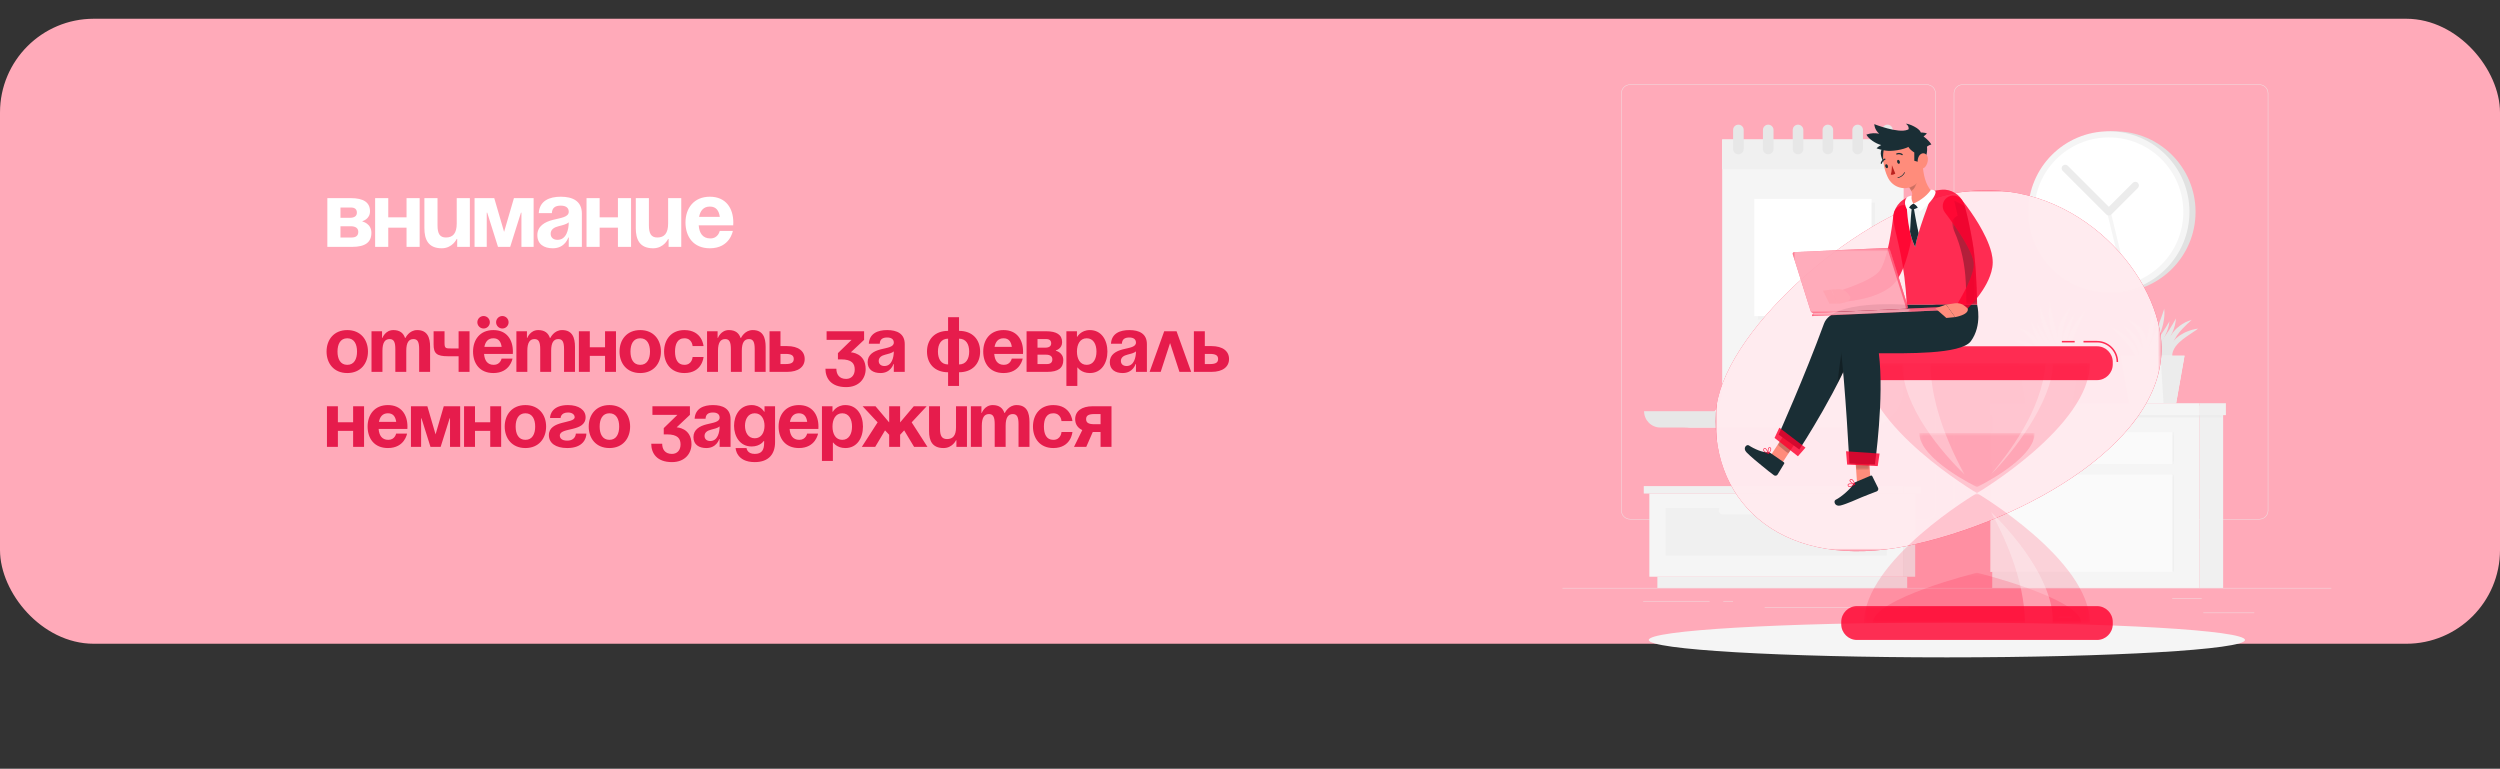 <svg width="800" height="246" viewBox="0 0 800 246" fill="none" xmlns="http://www.w3.org/2000/svg">
<rect x="0" y="0" width="800" height="246" fill="#333333" stroke="none"/>
<rect x="2.5" y="8.5" width="795" height="195" rx="27.5" fill="#FFAAB9" stroke="#FFAAB9" stroke-width="5"/>
<path d="M500 188.263H746V188.14H500V188.263Z" fill="#ECECEC"/>
<path d="M705.055 196.182H721.351V196.059H705.055V196.182Z" fill="#ECECEC"/>
<path d="M658.684 197.517H662.961V197.394H658.684V197.517Z" fill="#ECECEC"/>
<path d="M695.119 191.613H704.562V191.49H695.119V191.613Z" fill="#ECECEC"/>
<path d="M525.811 192.44H547.062V192.317H525.811V192.44Z" fill="#ECECEC"/>
<path d="M551.445 192.44H554.561V192.317H551.445V192.44Z" fill="#ECECEC"/>
<path d="M564.682 194.518H610.77V194.395H564.682V194.518Z" fill="#ECECEC"/>
<mask id="mask0_204_779" style="mask-type:luminance" maskUnits="userSpaceOnUse" x="500" y="-1" width="246" height="247">
<path d="M500 -7.62939e-05H746V246H500V-7.62939e-05Z" fill="white"/>
</mask>
<g mask="url(#mask0_204_779)">
<path d="M521.605 27.16C520.124 27.16 518.92 28.364 518.92 29.845V163.389C518.92 164.87 520.124 166.075 521.605 166.075H616.61C618.09 166.075 619.295 164.87 619.295 163.389V29.845C619.295 28.364 618.09 27.16 616.61 27.16H521.605ZM616.61 166.198H521.605C520.057 166.198 518.797 164.938 518.797 163.389V29.845C518.797 28.297 520.057 27.037 521.605 27.037H616.61C618.158 27.037 619.418 28.297 619.418 29.845V163.389C619.418 164.938 618.158 166.198 616.61 166.198Z" fill="#ECECEC"/>
<path d="M628.023 27.159C626.542 27.159 625.338 28.364 625.338 29.845V163.389C625.338 164.87 626.542 166.074 628.023 166.074H723.027C724.508 166.074 725.713 164.87 725.713 163.389V29.845C725.713 28.364 724.508 27.159 723.027 27.159H628.023ZM723.027 166.197H628.023C626.475 166.197 625.215 164.938 625.215 163.389V29.845C625.215 28.296 626.475 27.036 628.023 27.036H723.027C724.576 27.036 725.836 28.296 725.836 29.845V163.389C725.836 164.938 724.576 166.197 723.027 166.197Z" fill="#ECECEC"/>
<path d="M702.578 67.812C702.578 82.057 691.03 93.604 676.785 93.604C662.54 93.604 650.992 82.057 650.992 67.812C650.992 53.567 662.54 42.019 676.785 42.019C691.03 42.019 702.578 53.567 702.578 67.812Z" fill="#E1E1E1"/>
<path d="M700.626 67.812C700.626 82.057 689.079 93.604 674.834 93.604C660.589 93.604 649.041 82.057 649.041 67.812C649.041 53.567 660.589 42.019 674.834 42.019C689.079 42.019 700.626 53.567 700.626 67.812Z" fill="#F5F5F5"/>
<path d="M698.663 67.811C698.663 80.975 687.991 91.647 674.828 91.647C661.664 91.647 650.992 80.975 650.992 67.811C650.992 54.648 661.664 43.976 674.828 43.976C687.991 43.976 698.663 54.648 698.663 67.811Z" fill="white"/>
<path d="M678.892 85.162C678.632 85.162 678.395 84.984 678.331 84.72L674.27 67.948C674.195 67.638 674.386 67.326 674.696 67.25C675.005 67.174 675.318 67.365 675.394 67.676L679.454 84.448C679.529 84.758 679.338 85.07 679.028 85.146C678.983 85.157 678.937 85.162 678.892 85.162Z" fill="#F5F5F5"/>
<path d="M674.826 68.967C674.53 68.967 674.235 68.855 674.009 68.629L660.061 54.681C659.61 54.229 659.61 53.498 660.061 53.047C660.513 52.595 661.244 52.595 661.696 53.047L674.826 66.177L682.483 58.52C682.935 58.068 683.667 58.068 684.118 58.52C684.57 58.971 684.57 59.703 684.118 60.154L675.644 68.629C675.418 68.855 675.123 68.967 674.826 68.967Z" fill="#ECECEC"/>
<path d="M608.975 184.548H612.86V157.932H608.975V184.548Z" fill="#F0F0F0"/>
<path d="M530.357 184.548H610.3V188.14H530.357V184.548Z" fill="#F0F0F0"/>
<path d="M608.978 184.548H527.791V157.932H608.978V184.548Z" fill="#F5F5F5"/>
<path d="M603.723 177.766H533.041V162.564H603.723V177.766Z" fill="#F0F0F0"/>
<path d="M551.188 164.602H585.581C586.222 164.602 586.746 164.078 586.746 163.437V163.218C586.746 162.577 586.222 162.052 585.581 162.052H551.188C550.547 162.052 550.023 162.577 550.023 163.218V163.437C550.023 164.078 550.547 164.602 551.188 164.602Z" fill="#F5F5F5"/>
<path d="M526.008 155.554H608.975V157.932H526.008V155.554Z" fill="#F0F0F0"/>
<path d="M614.727 155.554H608.975V157.932H614.727V155.554Z" fill="#E7E7E7"/>
<path d="M711.404 129.829H703.828V188.14H711.404V129.829Z" fill="#F0F0F0"/>
<path d="M637.512 129.829H703.826V188.14H637.512V129.829Z" fill="#F5F5F5"/>
<path d="M636.91 151.834H695.134V183.021H636.91V151.834Z" fill="#FAFAFA"/>
<path d="M636.91 138.257H695.134V148.525H636.91V138.257Z" fill="#FAFAFA"/>
<mask id="mask1_204_779" style="mask-type:luminance" maskUnits="userSpaceOnUse" x="695" y="151" width="1" height="33">
<path d="M695.141 151.833H695.66V183.02H695.141V151.833Z" fill="white"/>
</mask>
<g mask="url(#mask1_204_779)">
<g opacity="0.7">
<path d="M695.66 151.833H695.141V183.02H695.66V151.833Z" fill="#E7E7E7"/>
</g>
</g>
<mask id="mask2_204_779" style="mask-type:luminance" maskUnits="userSpaceOnUse" x="695" y="138" width="1" height="11">
<path d="M695.141 138.256H695.66V148.524H695.141V138.256Z" fill="white"/>
</mask>
<g mask="url(#mask2_204_779)">
<g opacity="0.7">
<path d="M695.66 138.256H695.141V148.524H695.66V138.256Z" fill="#E7E7E7"/>
</g>
</g>
<mask id="mask3_204_779" style="mask-type:luminance" maskUnits="userSpaceOnUse" x="637" y="132" width="75" height="2">
<path d="M637.344 132.289H711.403V133.607H637.344V132.289Z" fill="white"/>
</mask>
<g mask="url(#mask3_204_779)">
<g opacity="0.7">
<path d="M711.402 132.289H637.344V133.608H711.402V132.289Z" fill="#E7E7E7"/>
</g>
</g>
<path d="M712.289 129.031H703.828V132.844H712.289V129.031Z" fill="#F0F0F0"/>
<path d="M636.631 129.031H703.831V132.844H636.631V129.031Z" fill="#F5F5F5"/>
<path d="M661.837 117.804C661.346 117.113 661.116 116.266 660.953 115.434C660.827 114.593 660.764 113.732 660.823 112.884C660.928 111.185 661.297 109.507 661.894 107.937C662.158 107.134 662.541 106.388 662.88 105.622C663.271 104.884 663.668 104.149 664.108 103.442C664.569 102.748 665.04 102.063 665.543 101.403C666.078 100.764 666.607 100.125 667.195 99.533C666.911 100.326 666.568 101.072 666.232 101.817C665.894 102.561 665.593 103.319 665.244 104.047L664.293 106.264L663.856 107.38L663.627 107.933L663.432 108.496C662.864 109.983 662.424 111.5 662.096 113.042C661.929 113.814 661.813 114.595 661.751 115.389C661.691 116.182 661.686 116.985 661.837 117.804Z" fill="#E7E7E7"/>
<path d="M652.289 119.107C652.332 117.847 652.255 116.661 651.98 115.57C651.709 114.478 651.226 113.512 650.537 112.697C649.839 111.886 648.946 111.219 647.938 110.649C646.934 110.067 645.821 109.606 644.672 109.068C645.933 108.934 647.216 109.062 648.453 109.47C649.071 109.672 649.675 109.951 650.244 110.308C650.807 110.673 651.334 111.115 651.785 111.638C652.683 112.691 653.197 114.061 653.251 115.395C653.305 116.727 652.983 118.038 652.289 119.107Z" fill="#E7E7E7"/>
<path d="M652.717 118.936C652.666 117.502 652.551 116.133 652.328 114.804C652.103 113.478 651.773 112.196 651.252 111.01C650.741 109.818 650.046 108.726 649.169 107.744C648.289 106.761 647.224 105.912 646.057 105.067C647.48 105.279 648.864 105.88 650.044 106.8C651.219 107.726 652.166 108.975 652.754 110.361C653.358 111.744 653.613 113.244 653.607 114.706C653.587 116.168 653.333 117.625 652.717 118.936Z" fill="#E7E7E7"/>
<path d="M661.185 116.422C660.089 115.047 659.234 113.513 658.48 111.939C657.737 110.358 657.13 108.713 656.654 107.027C656.165 105.346 655.865 103.606 655.704 101.859C655.553 100.111 655.618 98.335 655.946 96.615C656.305 98.339 656.579 100.009 656.977 101.665C657.366 103.317 657.759 104.959 658.23 106.587C658.688 108.217 659.171 109.844 659.675 111.475C660.174 113.109 660.698 114.739 661.185 116.422Z" fill="#E7E7E7"/>
<path d="M660.74 116.299C659.492 115.124 658.453 113.767 657.501 112.361C656.559 110.946 655.735 109.453 655.026 107.903C654.31 106.357 653.756 104.731 653.334 103.076C652.929 101.416 652.708 99.7 652.767 97.993C653.387 99.593 653.924 101.151 654.559 102.683C655.193 104.21 655.825 105.728 656.516 107.227C657.201 108.728 657.901 110.225 658.616 111.728C659.325 113.234 660.052 114.735 660.74 116.299Z" fill="#E7E7E7"/>
<path d="M662.573 117.872C661.173 117.165 659.93 116.215 658.763 115.189C657.605 114.152 656.546 113.002 655.595 111.765C654.634 110.535 653.83 109.179 653.155 107.768C652.49 106.352 652.021 104.833 651.826 103.285C652.671 104.608 653.418 105.902 654.276 107.137C655.127 108.37 655.976 109.592 656.896 110.772C657.805 111.958 658.736 113.131 659.69 114.302C660.64 115.479 661.612 116.641 662.573 117.872Z" fill="#E7E7E7"/>
<path d="M659.892 116.307C658.536 115.782 657.322 114.965 656.211 114.045C655.1 113.119 654.104 112.053 653.241 110.887C652.795 110.314 652.421 109.688 652.041 109.071C651.705 108.425 651.344 107.796 651.091 107.113C650.517 105.781 650.183 104.347 650.064 102.912C650.835 104.147 651.471 105.371 652.235 106.524C652.583 107.116 652.993 107.67 653.356 108.248C653.763 108.798 654.13 109.374 654.554 109.911C655.365 111.01 656.217 112.082 657.113 113.134C658.006 114.193 658.929 115.23 659.892 116.307Z" fill="#E7E7E7"/>
<path d="M661.995 117.151C661.349 116.738 660.888 116.074 660.528 115.388C660.2 114.686 659.934 113.934 659.817 113.166C659.563 111.629 659.627 110.052 659.944 108.562C660.085 107.809 660.318 107.086 660.536 106.36C660.813 105.657 661.065 104.944 661.401 104.271C661.745 103.603 662.091 102.938 662.489 102.304C662.912 101.683 663.329 101.063 663.81 100.484C663.654 101.229 663.434 101.933 663.22 102.636C662.997 103.334 662.83 104.048 662.603 104.732C662.394 105.425 662.231 106.124 662.023 106.808L661.78 107.847C661.698 108.192 661.596 108.534 661.549 108.882C661.252 110.264 661.096 111.652 661.093 113.04C661.086 113.738 661.153 114.429 661.281 115.121C661.411 115.815 661.623 116.498 661.995 117.151Z" fill="#E7E7E7"/>
<path d="M661.078 115.581C659.977 114.47 659.25 113.019 658.797 111.505C658.357 109.983 658.188 108.357 658.368 106.765C658.394 106.365 658.494 105.976 658.556 105.582L658.671 104.995L658.845 104.423C658.97 104.045 659.079 103.662 659.221 103.293C659.384 102.932 659.553 102.574 659.725 102.219L659.987 101.691L660.306 101.195L660.959 100.222C661.443 99.609 661.975 99.037 662.528 98.502C662.272 99.248 661.932 99.919 661.658 100.617L661.27 101.666L661.069 102.18L660.915 102.71C660.81 103.061 660.703 103.409 660.589 103.753L660.348 104.811L660.221 105.336L660.146 105.87C660.1 106.225 660.013 106.575 659.995 106.933C659.833 108.358 659.876 109.795 660.051 111.236C660.227 112.683 660.566 114.121 661.078 115.581Z" fill="#E7E7E7"/>
<path d="M659.004 114.981L651.953 108.707L652.998 117.223L659.004 114.981Z" fill="#E7E7E7"/>
<path d="M645.41 113.836H665.864L663.185 129.031H648.089L645.41 113.836Z" fill="#F5F5F5"/>
<path d="M658.195 113.836H665.871L663.193 129.031H659.161L658.195 113.836Z" fill="#ECECEC"/>
<path d="M683.94 117.835C684.038 117.131 684.002 116.463 683.856 115.818C683.715 115.178 683.524 114.563 683.247 113.979C682.709 112.812 682.004 111.722 681.166 110.705C680.982 110.434 680.741 110.2 680.527 109.95C680.308 109.7 680.1 109.442 679.872 109.198C679.397 108.727 678.959 108.215 678.474 107.741C677.981 107.276 677.519 106.767 677.024 106.286C676.532 105.801 676.033 105.318 675.568 104.768C676.234 105.015 676.865 105.329 677.503 105.641C678.133 105.965 678.712 106.372 679.307 106.76C679.608 106.95 679.877 107.184 680.152 107.41C680.43 107.634 680.699 107.869 680.971 108.101C681.481 108.605 681.993 109.113 682.444 109.683C683.362 110.801 684.088 112.13 684.463 113.571C684.654 114.288 684.717 115.048 684.655 115.785C684.584 116.518 684.379 117.261 683.94 117.835Z" fill="#E7E7E7"/>
<path d="M695.44 115.774C694.923 115.353 694.561 114.749 694.332 114.09C694.202 113.76 694.166 113.408 694.114 113.05C694.099 112.872 694.114 112.693 694.117 112.512C694.124 112.331 694.118 112.145 694.168 111.973C694.415 110.532 695.262 109.288 696.252 108.351C696.501 108.113 696.777 107.919 697.039 107.703C697.311 107.5 697.57 107.277 697.865 107.122C698.153 106.955 698.439 106.784 698.731 106.625C698.877 106.547 699.019 106.46 699.168 106.389L699.624 106.198C699.929 106.072 700.234 105.951 700.541 105.836C700.845 105.715 701.154 105.61 701.474 105.536C702.113 105.384 702.746 105.228 703.398 105.146C702.879 105.567 702.341 105.915 701.81 106.267C701.538 106.429 701.28 106.613 701.024 106.797C700.766 106.978 700.508 107.153 700.248 107.324C699.713 107.644 699.255 108.054 698.752 108.396C698.494 108.563 698.278 108.768 698.052 108.963C697.829 109.158 697.583 109.336 697.375 109.542C696.524 110.351 695.811 111.242 695.413 112.28C695.3 112.537 695.263 112.811 695.184 113.087C695.16 113.365 695.099 113.654 695.118 113.948C695.111 114.54 695.225 115.151 695.44 115.774Z" fill="#E7E7E7"/>
<path d="M694.909 115.774C694.013 114.669 693.572 113.207 693.536 111.736C693.496 110.256 693.914 108.763 694.635 107.472L695.227 106.535C695.454 106.248 695.695 105.973 695.934 105.698L696.296 105.289L696.704 104.932C696.976 104.695 697.253 104.465 697.53 104.239C698.115 103.828 698.727 103.462 699.342 103.121C699.996 102.841 700.641 102.561 701.311 102.353C700.822 102.877 700.308 103.329 699.802 103.78C699.331 104.272 698.846 104.733 698.383 105.202C698.169 105.453 697.954 105.701 697.736 105.942L697.408 106.303L697.124 106.694C696.937 106.955 696.732 107.202 696.55 107.463L696.061 108.275C695.45 109.374 695.009 110.55 694.816 111.81C694.617 113.07 694.638 114.396 694.909 115.774Z" fill="#E7E7E7"/>
<path d="M684.566 116.501C684.972 114.978 685.419 113.514 685.846 112.049C686.276 110.587 686.691 109.133 687.077 107.677C687.446 106.217 687.778 104.758 688.062 103.277C688.318 101.793 688.492 100.304 688.627 98.728C689.173 100.21 689.352 101.816 689.342 103.403C689.29 104.987 689.05 106.561 688.661 108.089C688.255 109.612 687.713 111.092 687.043 112.509C686.359 113.918 685.581 115.287 684.566 116.501Z" fill="#E7E7E7"/>
<path d="M685.076 116.256C685.715 114.756 686.405 113.322 687.083 111.888C687.764 110.458 688.446 109.04 689.104 107.615C689.749 106.185 690.384 104.757 690.97 103.303C691.544 101.843 692.057 100.369 692.551 98.809C692.741 100.434 692.547 102.087 692.199 103.685C691.821 105.278 691.262 106.818 690.59 108.299C689.907 109.775 689.101 111.187 688.194 112.528C687.274 113.86 686.276 115.144 685.076 116.256Z" fill="#E7E7E7"/>
<path d="M683.072 118.129C684.03 116.809 685.022 115.566 686.004 114.319C686.987 113.077 687.969 111.847 688.928 110.605C689.877 109.356 690.814 108.106 691.71 106.818C692.596 105.523 693.424 104.201 694.254 102.791C694.077 104.417 693.519 105.986 692.822 107.466C692.098 108.934 691.21 110.311 690.224 111.604C689.229 112.89 688.128 114.086 686.944 115.191C685.75 116.284 684.49 117.312 683.072 118.129Z" fill="#E7E7E7"/>
<path d="M686.086 115.986C687.023 114.807 687.967 113.695 688.888 112.57C689.812 111.451 690.712 110.328 691.586 109.191C692.461 108.054 693.273 106.882 694.07 105.687C694.866 104.485 695.552 103.23 696.305 101.916C696.213 103.418 695.808 104.907 695.204 106.295C694.581 107.674 693.808 108.99 692.886 110.183C691.967 111.378 690.935 112.48 689.806 113.466C688.667 114.441 687.453 115.337 686.086 115.986Z" fill="#E7E7E7"/>
<path d="M683.683 117.356C684.264 116.201 684.463 115.022 684.43 113.896C684.386 112.764 684.058 111.672 683.573 110.623L683.407 110.224L683.193 109.84L682.782 109.06C682.453 108.564 682.155 108.043 681.817 107.538C681.456 107.049 681.131 106.522 680.768 106.016C680.403 105.509 680.03 105.003 679.699 104.433C680.272 104.731 680.804 105.092 681.343 105.453C681.867 105.83 682.33 106.283 682.812 106.721C683.057 106.935 683.249 107.203 683.465 107.449C683.678 107.7 683.884 107.956 684.085 108.216L684.612 109.065L684.864 109.497L685.069 109.961C685.632 111.178 685.926 112.599 685.71 113.978C685.488 115.34 684.79 116.646 683.683 117.356Z" fill="#E7E7E7"/>
<path d="M684.599 115.785C685.012 114.504 685.301 113.258 685.426 112.031C685.55 110.805 685.476 109.607 685.165 108.479C685.016 107.913 684.803 107.362 684.528 106.835C684.263 106.303 683.942 105.789 683.574 105.294C682.846 104.295 681.952 103.373 681.004 102.409C682.303 102.789 683.508 103.484 684.533 104.436C685.05 104.907 685.502 105.462 685.88 106.071C686.264 106.676 686.554 107.349 686.744 108.048C687.13 109.448 687.08 110.942 686.683 112.282C686.28 113.62 685.593 114.855 684.599 115.785Z" fill="#E7E7E7"/>
<path d="M686.998 114.621L694.695 107.231L694.386 114.478L686.998 114.621Z" fill="#E7E7E7"/>
<path d="M678.588 113.836H699.041L696.363 129.031H681.266L678.588 113.836Z" fill="#F5F5F5"/>
<path d="M691.367 113.836H699.043L696.364 129.031H692.333L691.367 113.836Z" fill="#ECECEC"/>
<path d="M551.099 44.635V124.312C551.099 131.215 545.503 136.812 538.6 136.812H596.673C603.576 136.812 609.173 131.215 609.173 124.312V44.635H551.099Z" fill="#F5F5F5"/>
<path d="M600.052 102.322H562.539V64.809H600.052V102.322Z" fill="#F0F0F0"/>
<path d="M598.899 101.167H561.387V63.654H598.899V101.167Z" fill="white"/>
<path d="M570.598 116.264H561.057V106.722H570.598V116.264Z" fill="white"/>
<path d="M598.899 116.264H589.357V106.722H598.899V116.264Z" fill="white"/>
<path d="M584.748 116.264H575.207V106.722H584.748V116.264Z" fill="white"/>
<path d="M551.107 44.635V54.12H609.181V44.635H551.107Z" fill="#F0F0F0"/>
<path d="M554.59 41.589V47.681C554.59 48.618 555.349 49.378 556.286 49.378C557.224 49.378 557.983 48.618 557.983 47.681V41.589C557.983 40.652 557.223 39.892 556.286 39.892C555.349 39.892 554.59 40.652 554.59 41.589Z" fill="#E7E7E7"/>
<path d="M602.295 41.589V47.681C602.295 48.618 603.055 49.378 603.991 49.378C604.929 49.378 605.688 48.618 605.688 47.681V41.589C605.688 40.652 604.929 39.892 603.991 39.892C603.055 39.892 602.295 40.652 602.295 41.589Z" fill="#E7E7E7"/>
<path d="M592.754 41.589V47.681C592.754 48.618 593.514 49.377 594.45 49.377C595.388 49.377 596.147 48.618 596.147 47.681V41.589C596.147 40.652 595.387 39.892 594.45 39.892C593.514 39.892 592.754 40.652 592.754 41.589Z" fill="#E7E7E7"/>
<path d="M583.217 41.588V47.681C583.217 48.617 583.976 49.377 584.913 49.377C585.85 49.377 586.61 48.617 586.61 47.681V41.588C586.61 40.652 585.85 39.892 584.913 39.892C583.976 39.892 583.217 40.652 583.217 41.588Z" fill="#E7E7E7"/>
<path d="M573.674 41.589V47.681C573.674 48.618 574.433 49.377 575.37 49.377C576.307 49.377 577.067 48.618 577.067 47.681V41.589C577.067 40.652 576.307 39.892 575.37 39.892C574.433 39.892 573.674 40.652 573.674 41.589Z" fill="#E7E7E7"/>
<path d="M564.137 41.589V47.681C564.137 48.618 564.896 49.377 565.833 49.377C566.77 49.377 567.53 48.618 567.53 47.681V41.589C567.53 40.652 566.77 39.892 565.833 39.892C564.896 39.892 564.137 40.652 564.137 41.589Z" fill="#E7E7E7"/>
<path d="M591.447 131.582C591.447 134.47 593.788 136.812 596.676 136.812H591.447H531.332C528.444 136.812 526.104 134.47 526.104 131.582H591.447Z" fill="#E7E7E7"/>
</g>
<mask id="mask4_204_779" style="mask-type:luminance" maskUnits="userSpaceOnUse" x="500" y="-1" width="246" height="247">
<path d="M500 -7.62939e-05H746V246H500V-7.62939e-05Z" fill="white"/>
</mask>
<g mask="url(#mask4_204_779)">
<path d="M623.331 62.299C659.581 54.009 688.413 83.685 691.448 107.697C695.595 140.519 646.957 167.158 610.366 174.681C571.805 182.608 547.461 162.152 549.093 132.016C550.422 107.475 592.26 69.405 623.331 62.299Z" fill="#FF002E" fill-opacity="0.81"/>
<mask id="mask5_204_779" style="mask-type:luminance" maskUnits="userSpaceOnUse" x="549" y="60" width="143" height="117">
<path d="M549.008 60.878H691.688V176.396H549.008V60.878Z" fill="white"/>
</mask>
<g mask="url(#mask5_204_779)">
<g opacity="0.9">
<path d="M623.323 62.298C659.574 54.008 688.405 83.684 691.44 107.697C695.587 140.518 646.949 167.158 610.358 174.68C571.797 182.608 547.454 162.151 549.085 132.016C550.414 107.475 592.252 69.404 623.323 62.298Z" fill="white"/>
</g>
</g>
</g>
<mask id="mask6_204_779" style="mask-type:luminance" maskUnits="userSpaceOnUse" x="500" y="-1" width="246" height="247">
<path d="M500 -7.62939e-05H746V246H500V-7.62939e-05Z" fill="white"/>
</mask>
<g mask="url(#mask6_204_779)">
<path d="M718.396 204.789C718.396 207.866 675.687 210.36 623.003 210.36C570.318 210.36 527.609 207.866 527.609 204.789C527.609 201.712 570.318 199.218 623.003 199.218C675.687 199.218 718.396 201.712 718.396 204.789Z" fill="#F5F5F5"/>
</g>
<mask id="mask7_204_779" style="mask-type:luminance" maskUnits="userSpaceOnUse" x="500" y="-1" width="246" height="247">
<path d="M500 -7.62939e-05H746V246H500V-7.62939e-05Z" fill="white"/>
</mask>
<g mask="url(#mask7_204_779)">
<mask id="mask8_204_779" style="mask-type:luminance" maskUnits="userSpaceOnUse" x="596" y="157" width="73" height="43">
<path d="M596.465 157.798H668.783V199.372H596.465V157.798Z" fill="white"/>
</mask>
<g mask="url(#mask8_204_779)">
<g opacity="0.2">
<path d="M632.624 157.799C632.624 157.799 596.465 179.146 596.465 199.372H668.783C668.783 179.146 632.624 157.799 632.624 157.799Z" fill="#FF002E" fill-opacity="0.81"/>
</g>
</g>
<mask id="mask9_204_779" style="mask-type:luminance" maskUnits="userSpaceOnUse" x="599" y="183" width="68" height="17">
<path d="M599.254 183.269H666.026V199.371H599.254V183.269Z" fill="white"/>
</mask>
<g mask="url(#mask9_204_779)">
<g opacity="0.2">
<path d="M632.64 183.269C632.64 183.269 599.254 191.538 599.254 199.372H666.026C666.026 191.538 632.64 183.269 632.64 183.269Z" fill="#FF002E" fill-opacity="0.81"/>
</g>
</g>
<mask id="mask10_204_779" style="mask-type:luminance" maskUnits="userSpaceOnUse" x="637" y="163" width="21" height="37">
<path d="M637.027 163.694H657.011V199.372H637.027V163.694Z" fill="white"/>
</mask>
<g mask="url(#mask10_204_779)">
<g opacity="0.3">
<path d="M637.027 163.694C643.814 170.367 657.011 185.164 657.011 199.372H647.965C647.965 185.164 640.739 170.367 637.027 163.694Z" fill="white"/>
</g>
</g>
<mask id="mask11_204_779" style="mask-type:luminance" maskUnits="userSpaceOnUse" x="596" y="116" width="73" height="42">
<path d="M596.465 116.225H668.783V157.799H596.465V116.225Z" fill="white"/>
</mask>
<g mask="url(#mask11_204_779)">
<g opacity="0.2">
<path d="M632.624 157.799C632.624 157.799 596.465 136.452 596.465 116.226H668.783C668.783 136.452 632.624 157.799 632.624 157.799Z" fill="#FF002E" fill-opacity="0.81"/>
</g>
</g>
<mask id="mask12_204_779" style="mask-type:luminance" maskUnits="userSpaceOnUse" x="614" y="138" width="38" height="18">
<path d="M614.172 138.58H651.096V155.849H614.172V138.58Z" fill="white"/>
</mask>
<g mask="url(#mask12_204_779)">
<g opacity="0.2">
<path d="M632.634 155.849C632.634 155.849 614.172 146.982 614.172 138.58H651.096C651.096 146.982 632.634 155.849 632.634 155.849Z" fill="#FF002E" fill-opacity="0.81"/>
</g>
</g>
<mask id="mask13_204_779" style="mask-type:luminance" maskUnits="userSpaceOnUse" x="608" y="116" width="21" height="36">
<path d="M608.707 116.225H628.691V151.902H608.707V116.225Z" fill="white"/>
</mask>
<g mask="url(#mask13_204_779)">
<g opacity="0.3">
<path d="M628.691 151.902C621.905 145.229 608.707 130.433 608.707 116.225H617.754C617.754 130.433 624.979 145.229 628.691 151.902Z" fill="white"/>
</g>
</g>
<mask id="mask14_204_779" style="mask-type:luminance" maskUnits="userSpaceOnUse" x="637" y="116" width="21" height="36">
<path d="M637.027 116.226H657.011V151.903H637.027V116.226Z" fill="white"/>
</mask>
<g mask="url(#mask14_204_779)">
<g opacity="0.3">
<path d="M637.027 151.903C643.814 145.23 656.681 128.723 657.011 116.226H654.598C653.468 131.461 642.398 145.446 637.027 151.903Z" fill="white"/>
</g>
</g>
</g>
<path d="M659.795 109.58H663.895V109.087H659.795V109.58Z" fill="#FF002E" fill-opacity="0.81"/>
<mask id="mask15_204_779" style="mask-type:luminance" maskUnits="userSpaceOnUse" x="500" y="-1" width="246" height="247">
<path d="M500 -7.62939e-05H746V246H500V-7.62939e-05Z" fill="white"/>
</mask>
<g mask="url(#mask15_204_779)">
<path d="M677.802 115.847H677.31C677.31 112.391 674.498 109.579 671.043 109.579H666.719V109.087H671.043C674.77 109.087 677.802 112.119 677.802 115.847Z" fill="#FF002E" fill-opacity="0.81"/>
<path d="M671.047 121.642H594.233C591.462 121.642 589.195 119.375 589.195 116.605V115.847C589.195 113.076 591.462 110.809 594.233 110.809H671.047C673.817 110.809 676.085 113.076 676.085 115.847V116.605C676.085 119.375 673.817 121.642 671.047 121.642Z" fill="#FF002E" fill-opacity="0.81"/>
<path d="M671.047 193.956H594.233C591.462 193.956 589.195 196.222 589.195 198.993V199.751C589.195 202.522 591.462 204.789 594.233 204.789H671.047C673.817 204.789 676.085 202.522 676.085 199.751V198.993C676.085 196.222 673.817 193.956 671.047 193.956Z" fill="#FF002E" fill-opacity="0.81"/>
</g>
<path d="M569.228 149.824L565.893 146.863L571.578 138.127L574.913 141.088L569.228 149.824Z" fill="#FF8C7B"/>
<mask id="mask16_204_779" style="mask-type:luminance" maskUnits="userSpaceOnUse" x="500" y="-1" width="246" height="247">
<path d="M500 -7.62939e-05H746V246H500V-7.62939e-05Z" fill="white"/>
</mask>
<g mask="url(#mask16_204_779)">
<path d="M566.587 144.985L570.83 147.927C570.984 148.035 571.026 148.222 570.931 148.379L568.808 151.88C568.588 152.242 568.033 152.345 567.681 152.092C566.222 151.042 565.659 150.533 563.892 149.108C562.804 148.232 560.213 146.123 558.875 144.733C557.566 143.375 558.949 142.06 559.64 142.53C561.276 143.641 564.128 144.863 565.776 144.766C566.073 144.748 566.362 144.828 566.587 144.985Z" fill="#1A2E35"/>
<mask id="mask17_204_779" style="mask-type:luminance" maskUnits="userSpaceOnUse" x="568" y="138" width="7" height="8">
<path d="M568.85 138.129H574.922V145.173H568.85V138.129Z" fill="white"/>
</mask>
<g mask="url(#mask17_204_779)">
<g opacity="0.2">
<path d="M574.922 141.091L571.585 138.129L568.85 142.337L572.268 145.173L574.922 141.091Z" fill="black"/>
</g>
</g>
<path d="M608.851 97.465C608.851 97.465 586.467 95.938 583.69 103.524C577.379 120.769 569.166 139.07 569.166 139.07L575.783 143.845C575.783 143.845 589.735 122.52 593.974 108.826C602.584 110.915 618.151 112.704 623.166 106.949C627.444 102.039 624.242 97.465 624.242 97.465H608.851Z" fill="#1A2E35"/>
<mask id="mask18_204_779" style="mask-type:luminance" maskUnits="userSpaceOnUse" x="587" y="110" width="4" height="14">
<path d="M587.877 110.875H590.928V123.013H587.877V110.875Z" fill="white"/>
</mask>
<g mask="url(#mask18_204_779)">
<g opacity="0.3">
<path d="M589.68 110.875C589.159 112.977 588.368 119.012 587.877 123.013C588.961 120.906 589.998 118.771 590.928 116.684L589.68 110.875Z" fill="black"/>
</g>
</g>
<path d="M575.338 146.006L567.852 140.14L569.382 136.855L577.751 143.247L575.338 146.006Z" fill="#FF002E" fill-opacity="0.81"/>
<path d="M565.737 144.981C564.968 144.647 564.485 144.281 564.43 143.984C564.408 143.86 564.459 143.743 564.586 143.626C564.645 143.572 564.703 143.554 564.769 143.57C565.085 143.644 565.492 144.398 565.737 144.981ZM564.79 144.713C565.139 144.956 565.575 145.151 565.89 145.277C565.93 145.293 565.975 145.283 566.005 145.254C566.035 145.224 566.044 145.179 566.03 145.14C565.968 144.972 565.406 143.5 564.819 143.361C564.683 143.329 564.552 143.366 564.441 143.469C564.258 143.637 564.183 143.823 564.22 144.023C564.267 144.275 564.498 144.511 564.79 144.713Z" fill="#FF002E" fill-opacity="0.81"/>
<path d="M566.421 143.376C566.494 143.427 566.538 143.495 566.556 143.585C566.632 143.961 566.231 144.605 565.972 144.957C565.836 144.452 565.877 143.592 566.122 143.362C566.168 143.318 566.239 143.277 566.378 143.35C566.393 143.359 566.408 143.367 566.421 143.376ZM565.875 145.265C565.889 145.274 565.905 145.281 565.922 145.283C565.959 145.288 565.995 145.273 566.019 145.245C566.054 145.202 566.893 144.174 566.766 143.543C566.732 143.372 566.635 143.244 566.478 143.161C566.29 143.061 566.111 143.078 565.975 143.206C565.602 143.558 565.618 144.737 565.839 145.222C565.847 145.239 565.859 145.254 565.875 145.265Z" fill="#FF002E" fill-opacity="0.81"/>
<path d="M598.651 154.986L594.345 155.848L593.549 144.318L597.924 144.457L598.651 154.986Z" fill="#FF8C7B"/>
<path d="M593.758 154.272L598.665 152.199C598.844 152.124 599.031 152.191 599.116 152.36L600.994 156.143C601.188 156.536 600.971 157.076 600.557 157.243C598.836 157.935 597.978 158.179 595.819 159.091C594.491 159.652 590.913 161.278 588.981 161.757C587.091 162.225 586.63 160.31 587.407 159.935C589.245 159.047 592.295 156.349 593.119 154.858C593.267 154.59 593.496 154.383 593.758 154.272Z" fill="#1A2E35"/>
<path d="M593.287 155.009C592.571 155.495 591.986 155.714 591.696 155.597C591.576 155.55 591.502 155.44 591.47 155.265C591.455 155.184 591.472 155.123 591.522 155.074C591.762 154.84 592.644 154.901 593.287 155.009ZM592.531 155.687C592.935 155.516 593.346 155.245 593.629 155.039C593.665 155.014 593.682 154.97 593.672 154.927C593.663 154.884 593.63 154.851 593.587 154.842C593.407 154.804 591.813 154.481 591.368 154.916C591.265 155.016 591.225 155.15 591.253 155.304C591.299 155.557 591.42 155.725 591.614 155.802C591.86 155.901 592.193 155.83 592.531 155.687Z" fill="#FF002E" fill-opacity="0.81"/>
<path d="M592.259 153.533C592.343 153.497 592.427 153.496 592.515 153.53C592.885 153.672 593.225 154.377 593.388 154.797C592.873 154.636 592.146 154.127 592.08 153.787C592.068 153.722 592.072 153.637 592.212 153.556C592.228 153.547 592.243 153.54 592.259 153.533ZM593.603 155.052C593.619 155.045 593.634 155.034 593.645 155.021C593.67 154.992 593.677 154.952 593.665 154.916C593.647 154.86 593.214 153.563 592.595 153.324C592.427 153.26 592.261 153.274 592.103 153.364C591.912 153.474 591.827 153.639 591.864 153.828C591.964 154.347 593.001 154.984 593.546 155.06C593.565 155.062 593.585 155.059 593.603 155.052Z" fill="#FF002E" fill-opacity="0.81"/>
<mask id="mask19_204_779" style="mask-type:luminance" maskUnits="userSpaceOnUse" x="593" y="144" width="6" height="7">
<path d="M593.535 144.319H598.315V150.341H593.535V144.319Z" fill="white"/>
</mask>
<g mask="url(#mask19_204_779)">
<g opacity="0.2">
<path d="M597.912 144.458L593.535 144.32L593.953 150.341L598.315 150.261L597.912 144.458Z" fill="black"/>
</g>
</g>
<path d="M619.725 97.465C619.725 97.465 587.731 100.49 588.896 110.12C590.577 124.01 591.807 148.327 591.807 148.327L599.961 148.647C599.961 148.647 603.018 127.265 601.23 113.042C609.509 113.042 627.495 113.477 630.659 109.2C634.416 104.123 632.676 97.465 632.676 97.465H619.725Z" fill="#1A2E35"/>
<path d="M600.87 149.15L591.084 148.665L590.732 144.405L601.464 145.146L600.87 149.15Z" fill="#FF002E" fill-opacity="0.81"/>
<path d="M612.634 69.269C612.563 70.15 612.488 70.933 612.38 71.755C612.278 72.568 612.165 73.377 612.041 74.186C611.801 75.807 611.479 77.418 611.116 79.036C610.732 80.65 610.303 82.269 609.74 83.894C609.166 85.517 608.523 87.154 607.511 88.817C606.995 89.647 606.395 90.494 605.529 91.318C605.296 91.54 605.098 91.695 604.896 91.854C604.694 92.02 604.49 92.159 604.287 92.303C603.88 92.59 603.471 92.842 603.06 93.067C601.42 93.973 599.793 94.59 598.164 95.071C597.352 95.318 596.538 95.523 595.725 95.703C594.912 95.887 594.1 96.042 593.286 96.169C591.651 96.432 590.053 96.605 588.362 96.662C587.432 96.693 586.654 95.964 586.622 95.034C586.597 94.27 587.084 93.609 587.774 93.379L587.84 93.358C590.715 92.404 593.662 91.37 596.313 90.13C597.635 89.506 598.902 88.828 599.946 88.074C600.206 87.884 600.45 87.693 600.672 87.504C600.781 87.408 600.896 87.314 600.988 87.218C601.087 87.121 601.19 87.022 601.237 86.965C601.491 86.676 601.795 86.214 602.069 85.681C602.626 84.603 603.11 83.274 603.503 81.898C603.9 80.517 604.245 79.076 604.532 77.608C604.836 76.143 605.073 74.648 605.315 73.151C605.547 71.667 605.736 70.11 605.906 68.682L605.915 68.602C606.135 66.75 607.814 65.427 609.666 65.647C611.472 65.861 612.775 67.472 612.634 69.269Z" fill="#FF002E" fill-opacity="0.81"/>
<path d="M588.469 92.504L586.004 92.66L587.973 97.187C587.973 97.187 592.23 97.09 592.142 94.994L591.374 93.992C590.714 93.134 589.642 92.584 588.469 92.504Z" fill="#FF8C7B"/>
<path d="M583.314 93.023L585.441 97.186H587.973L586.003 92.66L583.314 93.023Z" fill="#FF8C7B"/>
<path d="M612.276 62.293L617.035 61.318L620.82 60.77C621.362 60.692 621.912 60.649 622.458 60.698C625.4 60.965 627.928 63.021 628.729 65.933C629.676 69.375 630.533 73.601 631.192 77.347C632.107 82.547 632.583 90.362 632.683 97.465H610.126C609.654 84.602 606.899 76.304 605.969 71.169C605.391 67.978 607.022 64.796 609.95 63.401L612.276 62.293Z" fill="#FF002E" fill-opacity="0.81"/>
<path d="M610.121 65.121C610.175 67.237 610.603 74.781 612.879 79.066C613.281 75.049 618.048 62.818 618.048 62.818L610.121 65.121Z" fill="#F5F5F5"/>
<mask id="mask20_204_779" style="mask-type:luminance" maskUnits="userSpaceOnUse" x="624" y="64" width="9" height="34">
<path d="M624.711 64.132H632.683V97.465H624.711V64.132Z" fill="white"/>
</mask>
<g mask="url(#mask20_204_779)">
<g opacity="0.3">
<path d="M631.702 80.875C631.703 80.875 631.704 80.876 631.705 80.876C631.695 80.797 631.684 80.72 631.675 80.64C631.66 80.519 631.644 80.401 631.629 80.282C631.605 80.092 631.58 79.903 631.555 79.716C631.531 79.539 631.507 79.363 631.482 79.19C631.458 79.017 631.432 78.85 631.407 78.681C631.387 78.543 631.366 78.402 631.344 78.265C631.296 77.952 631.245 77.645 631.193 77.348C631.031 76.426 630.856 75.474 630.671 74.513C630.666 74.486 630.661 74.459 630.656 74.432C630.471 73.471 630.276 72.501 630.072 71.539C630.067 71.517 630.062 71.496 630.058 71.475C629.97 71.066 629.881 70.659 629.791 70.254C629.757 70.102 629.723 69.951 629.688 69.799C629.629 69.537 629.569 69.277 629.508 69.019C629.46 68.814 629.411 68.609 629.363 68.407C629.353 68.365 629.343 68.323 629.333 68.281H629.332C629.135 67.471 628.934 66.681 628.728 65.932L625.308 64.132C625.701 65.644 626.078 67.303 626.432 69.006C626.006 69.229 625.643 69.496 625.31 69.807C624.494 70.537 624.52 72.088 625.337 73.921C627.663 79.138 628.811 84.81 629.059 90.516C629.16 92.834 629.224 95.181 629.254 97.46L632.683 97.465C632.601 91.826 632.286 85.746 631.702 80.875Z" fill="black"/>
</g>
</g>
<path d="M615.263 52.812L613.334 55.757L610.708 59.772C610.887 59.865 611.289 60.495 611.519 60.96C611.999 61.926 612.395 62.65 610.366 64.033C609.931 64.329 609.916 64.799 610.014 65.315C610.134 65.942 610.502 66.6 612.692 66.214C615.23 65.766 616.928 64.425 618.191 63.162C618.92 62.432 618.752 61.883 618.05 61.127C616.058 58.986 615.462 55.568 615.263 52.812Z" fill="#FF8C7B"/>
<path d="M610.613 66.286L612.009 67.161L614.271 66.201C613.72 65.705 613.111 65.288 612.278 65.174C611.618 65.366 611.097 65.794 610.613 66.286Z" fill="#1A2E35"/>
<path d="M612.281 65.175C613.319 65.603 613.841 66.567 614.311 67.682C614.311 67.682 619.287 63.909 619.391 61.426C619.123 60.582 617.878 60.729 617.878 60.729C617.878 60.729 616.365 63.354 612.281 65.175Z" fill="white"/>
<path d="M612.281 65.174C611.243 65.603 610.703 66.526 610.703 67.642C610.703 67.642 608.491 65.043 610.292 63.081C610.703 62.786 611.835 62.502 611.835 62.502C611.835 62.502 611.297 63.581 612.281 65.174Z" fill="white"/>
<path d="M612.448 66.753H611.812C611.609 67.11 611.32 71.723 611.209 74.177C611.542 75.661 611.976 77.112 612.539 78.356C612.549 78.37 612.554 78.39 612.563 78.404C612.597 78.481 612.631 78.558 612.67 78.631C612.737 78.78 612.809 78.925 612.887 79.065C612.992 78.014 613.397 76.389 613.942 74.572C613.277 71.728 612.448 66.753 612.448 66.753Z" fill="#1A2E35"/>
<mask id="mask21_204_779" style="mask-type:luminance" maskUnits="userSpaceOnUse" x="610" y="55" width="4" height="7">
<path d="M610.705 55.923H613.471V61.206H610.705V55.923Z" fill="white"/>
</mask>
<g mask="url(#mask21_204_779)">
<g opacity="0.2">
<path d="M611.352 58.784L612.962 55.924C612.995 55.995 613.034 56.077 613.072 56.159C613.198 56.466 613.324 56.85 613.417 57.255C613.714 58.526 612.727 60.34 611.642 61.206C611.598 61.124 611.56 61.042 611.516 60.96C611.313 60.543 610.968 59.995 610.771 59.82C610.749 59.798 610.727 59.782 610.705 59.77L611.352 58.784Z" fill="black"/>
</g>
</g>
<path d="M603.484 52.636C603.094 50.886 605.874 48.474 605.874 48.474L602.582 47.324C601.098 48.401 602.061 51.447 603.484 52.636Z" fill="#1A2E35"/>
<path d="M614.579 47.598C615.354 51.964 616.027 54.472 614.411 57.273C611.981 61.487 606.258 60.982 604.21 56.979C602.366 53.377 601.408 46.843 605.157 43.976C608.851 41.151 613.804 43.233 614.579 47.598Z" fill="#FF8C7B"/>
<path d="M614.636 52.015L612.572 51.45V48.79C612.572 48.79 609.958 47.294 610.365 45.469C610.545 44.239 611.205 42.421 611.205 42.421C611.205 42.421 615.347 42.155 616.604 42.685C616.386 42.995 615.538 43.679 615.538 43.679C615.538 43.679 617.17 44.772 618.049 46.248C617.425 46.303 616.632 46.931 616.632 46.931C616.632 46.931 617.179 50.567 614.636 52.015Z" fill="#1A2E35"/>
<path d="M609.885 39.587C611.405 40.539 610.523 42.292 610.523 42.292L614.594 42.378C614.377 41.093 610.85 39.521 609.885 39.587Z" fill="#1A2E35"/>
<path d="M611.471 46.364C611.182 47.185 607.887 48.186 604.882 48.285C602.859 48.351 600.493 47.461 600.493 47.461C600.493 47.461 601.025 46.863 601.984 46.413C600.167 45.961 597.868 44.366 597.236 43.072C598.878 42.489 600.118 42.58 601.328 42.784C599.791 41.472 599.77 39.729 599.77 39.729C599.77 39.729 607.462 42.781 610.424 41.516C613.645 40.139 616.089 42.721 613.973 44.691C611.858 46.66 611.471 46.364 611.471 46.364Z" fill="#1A2E35"/>
<path d="M616.931 50.76C616.978 51.808 616.583 52.784 616.05 53.416C615.249 54.368 614.013 53.609 613.728 52.423C613.47 51.355 613.804 49.705 614.853 49.194C615.886 48.691 616.877 49.562 616.931 50.76Z" fill="#FF8C7B"/>
<path d="M607.916 51.637C608.028 51.978 607.94 52.321 607.719 52.402C607.499 52.483 607.229 52.272 607.117 51.93C607.005 51.588 607.093 51.246 607.313 51.165C607.534 51.084 607.803 51.296 607.916 51.637Z" fill="#1A2E35"/>
<path d="M604.107 53.036C604.219 53.378 604.131 53.721 603.911 53.801C603.69 53.882 603.421 53.671 603.309 53.329C603.196 52.987 603.284 52.645 603.505 52.564C603.725 52.483 603.995 52.695 604.107 53.036Z" fill="#1A2E35"/>
<path d="M605.411 52.856C605.411 52.856 605.437 54.776 605.057 55.878C605.741 56.126 606.495 55.538 606.495 55.538L605.411 52.856Z" fill="#BB221F"/>
<path d="M607.744 56.851C609.083 56.388 609.542 55.295 609.562 55.245C609.584 55.191 609.558 55.129 609.504 55.107C609.45 55.085 609.389 55.111 609.367 55.165C609.362 55.177 608.84 56.422 607.296 56.758C607.239 56.77 607.203 56.827 607.215 56.883C607.228 56.94 607.284 56.977 607.341 56.964C607.484 56.933 607.618 56.895 607.744 56.851Z" fill="#1A2E35"/>
<path d="M608.772 49.641C608.803 49.625 608.829 49.601 608.849 49.57C608.912 49.472 608.884 49.341 608.786 49.278C607.816 48.654 606.927 49.066 606.89 49.084C606.786 49.121 606.74 49.259 606.79 49.365C606.84 49.47 606.966 49.514 607.071 49.465C607.108 49.447 607.796 49.144 608.558 49.633C608.625 49.676 608.707 49.676 608.772 49.641Z" fill="#1A2E35"/>
<path d="M603.354 50.967C603.358 50.932 603.354 50.896 603.34 50.862C603.295 50.754 603.171 50.703 603.064 50.748C601.998 51.19 601.83 52.155 601.824 52.196C601.795 52.302 601.882 52.419 601.998 52.438C602.113 52.456 602.221 52.379 602.24 52.264C602.247 52.224 602.389 51.485 603.226 51.138C603.299 51.107 603.346 51.04 603.354 50.967Z" fill="#1A2E35"/>
<path d="M627.674 63.813C628.217 64.48 628.69 65.084 629.172 65.732C629.651 66.369 630.115 67.016 630.57 67.671C631.487 68.975 632.348 70.325 633.183 71.705C633.998 73.1 634.794 74.519 635.496 76.036C636.194 77.554 636.847 79.136 637.29 80.948C637.504 81.859 637.67 82.841 637.674 83.962C637.666 85.067 637.491 86.04 637.239 86.958C636.728 88.782 635.975 90.353 635.116 91.8C634.692 92.527 634.235 93.219 633.757 93.888C633.284 94.56 632.789 95.206 632.272 95.83C631.235 97.088 630.167 98.239 628.932 99.363C628.244 99.989 627.179 99.939 626.552 99.251C626.042 98.69 625.981 97.878 626.349 97.258L626.393 97.184C627.884 94.679 629.358 92.028 630.394 89.439C630.909 88.144 631.322 86.847 631.492 85.674C631.573 85.095 631.608 84.535 631.56 84.106C631.521 83.691 631.407 83.152 631.223 82.581C630.85 81.43 630.289 80.176 629.626 78.943C628.97 77.705 628.23 76.46 627.445 75.236C626.667 74.003 625.833 72.79 624.988 71.579L623.697 69.779C623.265 69.193 622.813 68.571 622.402 68.034L622.372 67.995C621.239 66.514 621.522 64.395 623.003 63.262C624.456 62.151 626.526 62.406 627.674 63.813Z" fill="#FF002E" fill-opacity="0.81"/>
<path d="M580.807 100.108L622.665 98.212C623.215 98.188 623.685 98.617 623.709 99.166L579.853 101.152C579.828 100.602 580.257 100.132 580.807 100.108Z" fill="#FF002E" fill-opacity="0.81"/>
<mask id="mask22_204_779" style="mask-type:luminance" maskUnits="userSpaceOnUse" x="579" y="98" width="45" height="4">
<path d="M579.844 98.212H623.702V101.152H579.844V98.212Z" fill="white"/>
</mask>
<g mask="url(#mask22_204_779)">
<g opacity="0.6">
<path d="M580.799 100.108L622.658 98.213C623.207 98.188 623.677 98.617 623.702 99.167L579.845 101.152C579.82 100.602 580.249 100.133 580.799 100.108Z" fill="white"/>
</g>
</g>
<path d="M574.142 80.685L603.923 79.337C604.287 79.32 604.674 79.599 604.788 79.959L610.505 98.102C610.618 98.462 610.415 98.767 610.05 98.783L580.27 100.131C579.906 100.148 579.518 99.87 579.405 99.51L573.688 81.367C573.574 81.007 573.778 80.701 574.142 80.685Z" fill="#FF002E" fill-opacity="0.81"/>
<mask id="mask23_204_779" style="mask-type:luminance" maskUnits="userSpaceOnUse" x="573" y="79" width="38" height="22">
<path d="M573.654 79.336H610.534V100.133H573.654V79.336Z" fill="white"/>
</mask>
<g mask="url(#mask23_204_779)">
<g opacity="0.6">
<path d="M574.14 80.685L603.921 79.337C604.285 79.32 604.672 79.599 604.786 79.959L610.503 98.102C610.616 98.462 610.413 98.767 610.049 98.784L580.268 100.132C579.904 100.148 579.516 99.87 579.403 99.51L573.686 81.367C573.572 81.007 573.776 80.701 574.14 80.685Z" fill="white"/>
</g>
</g>
<mask id="mask24_204_779" style="mask-type:luminance" maskUnits="userSpaceOnUse" x="603" y="79" width="8" height="20">
<path d="M603.924 79.336H610.537V98.784H603.924V79.336Z" fill="white"/>
</mask>
<g mask="url(#mask24_204_779)">
<g opacity="0.5">
<path d="M604.789 79.959L610.506 98.102C610.619 98.462 610.416 98.767 610.052 98.784L603.924 79.337C604.288 79.321 604.676 79.599 604.789 79.959Z" fill="#FF002E" fill-opacity="0.81"/>
</g>
</g>
<mask id="mask25_204_779" style="mask-type:luminance" maskUnits="userSpaceOnUse" x="610" y="98" width="14" height="2">
<path d="M610.691 98.213H623.698V99.756H610.691V98.213Z" fill="white"/>
</mask>
<g mask="url(#mask25_204_779)">
<g opacity="0.5">
<path d="M611.647 98.711L622.654 98.213C623.204 98.188 623.674 98.617 623.699 99.167L610.692 99.756C610.668 99.206 611.097 98.736 611.647 98.711Z" fill="#FF002E" fill-opacity="0.81"/>
</g>
</g>
<path d="M625.555 97.06L622.74 97.472L625.623 101.479C625.623 101.479 630.202 100.746 629.673 98.716L628.709 97.9C627.883 97.2 626.718 96.89 625.555 97.06Z" fill="#FF8C7B"/>
<path d="M619.301 98.67L622.829 101.748L625.627 101.479L622.744 97.472L619.301 98.67Z" fill="#FF8C7B"/>
</g>
<path d="M108 112.5C108 114.85 108.9 116.75 111.125 116.75C113.35 116.75 114.25 114.85 114.25 112.5C114.25 110.15 113.35 108.25 111.125 108.25C108.9 108.25 108 110.15 108 112.5ZM104.5 112.5C104.5 108.7 106.85 105.625 111.125 105.625C115.4 105.625 117.75 108.7 117.75 112.5C117.75 116.3 115.4 119.375 111.125 119.375C106.85 119.375 104.5 116.3 104.5 112.5ZM126.508 119V111.75C126.508 109.5 126.058 108.5 124.683 108.5C123.183 108.5 122.383 109.625 122.383 112.25V119H118.883V106H122.258V108.125H122.383C122.383 108.125 123.258 105.625 125.883 105.625C127.983 105.625 129.108 106.625 129.608 108.15L129.633 108.125H129.758C129.758 108.125 130.883 105.625 133.508 105.625C136.758 105.625 137.633 108 137.633 111V119H134.133V111.75C134.133 109.5 133.683 108.5 132.308 108.5C130.808 108.5 130.008 109.625 130.008 112.25V119H126.508ZM150.253 106V119H146.753V114H143.378C139.753 114 138.753 113.125 138.753 110.25V106H142.253V109.875C142.253 111.5 142.753 111.5 144.253 111.5H146.753V106H150.253ZM151.375 112.5C151.375 108.7 153.6 105.625 157.875 105.625C162.15 105.625 164.125 108.7 164.125 112.5C164.125 112.8 164.1 113.25 164.1 113.25H154.9C155.05 115.25 155.9 116.75 158 116.75C160.125 116.75 160.5 114.75 160.5 114.75H164C164 114.75 163.25 119.375 157.875 119.375C153.5 119.375 151.375 116.3 151.375 112.5ZM152.75 103.125C152.75 102.025 153.65 101.125 154.75 101.125C155.85 101.125 156.75 102.025 156.75 103.125C156.75 104.225 155.85 105.125 154.75 105.125C153.65 105.125 152.75 104.225 152.75 103.125ZM158.75 103.125C158.75 102.025 159.65 101.125 160.75 101.125C161.85 101.125 162.75 102.025 162.75 103.125C162.75 104.225 161.85 105.125 160.75 105.125C159.65 105.125 158.75 104.225 158.75 103.125ZM157.875 108.25C156.15 108.25 155.3 109.4 155 111H160.525C160.3 109.4 159.6 108.25 157.875 108.25ZM172.87 119V111.75C172.87 109.5 172.42 108.5 171.045 108.5C169.545 108.5 168.745 109.625 168.745 112.25V119H165.245V106H168.62V108.125H168.745C168.745 108.125 169.62 105.625 172.245 105.625C174.345 105.625 175.47 106.625 175.97 108.15L175.995 108.125H176.12C176.12 108.125 177.245 105.625 179.87 105.625C183.12 105.625 183.995 108 183.995 111V119H180.495V111.75C180.495 109.5 180.045 108.5 178.67 108.5C177.17 108.5 176.37 109.625 176.37 112.25V119H172.87ZM193.615 119V113.875H188.74V119H185.24V106H188.74V111.125H193.615V106H197.115V119H193.615ZM201.75 112.5C201.75 114.85 202.65 116.75 204.875 116.75C207.1 116.75 208 114.85 208 112.5C208 110.15 207.1 108.25 204.875 108.25C202.65 108.25 201.75 110.15 201.75 112.5ZM198.25 112.5C198.25 108.7 200.6 105.625 204.875 105.625C209.15 105.625 211.5 108.7 211.5 112.5C211.5 116.3 209.15 119.375 204.875 119.375C200.6 119.375 198.25 116.3 198.25 112.5ZM212.508 112.5C212.508 108.7 214.758 105.625 219.008 105.625C224.758 105.625 225.133 110.75 225.133 110.75H221.633C221.633 110.75 221.508 108.25 219.008 108.25C216.783 108.25 216.008 110.15 216.008 112.5C216.008 114.85 216.783 116.75 219.008 116.75C221.508 116.75 221.633 114.25 221.633 114.25H225.133C225.133 114.25 224.758 119.375 219.008 119.375C214.758 119.375 212.508 116.3 212.508 112.5ZM233.881 119V111.75C233.881 109.5 233.431 108.5 232.056 108.5C230.556 108.5 229.756 109.625 229.756 112.25V119H226.256V106H229.631V108.125H229.756C229.756 108.125 230.631 105.625 233.256 105.625C235.356 105.625 236.481 106.625 236.981 108.15L237.006 108.125H237.131C237.131 108.125 238.256 105.625 240.881 105.625C244.131 105.625 245.006 108 245.006 111V119H241.506V111.75C241.506 109.5 241.056 108.5 239.681 108.5C238.181 108.5 237.381 109.625 237.381 112.25V119H233.881ZM246.251 119V106H249.751V110.75H251.876C255.501 110.75 257.501 112.375 257.501 114.875C257.501 117.375 255.501 119 251.876 119H246.251ZM251.376 113.25H249.751V116.5H251.376C253.251 116.5 254.001 116 254.001 114.875C254.001 113.75 253.251 113.25 251.376 113.25ZM264.513 108.75V106H276.513V108.75L272.263 112.75C272.263 112.75 277.013 112.875 277.013 118.125C277.013 121 275.013 123.875 270.763 123.875C265.888 123.875 264.138 121 264.138 118H267.638C267.638 119.75 268.513 121.25 270.763 121.25C272.488 121.25 273.513 120 273.513 118.25C273.513 116.375 272.638 115 269.138 115H268.138V113L272.513 108.75H264.513ZM281.517 110H278.017C278.217 106.675 280.892 105.625 283.892 105.625C287.017 105.625 289.517 106.75 289.517 110.125V119H286.017V116.5H285.892C285.892 116.5 285.092 119.375 281.767 119.375C279.392 119.375 277.642 118.275 277.642 115.875C277.642 113.45 279.642 112.35 281.792 111.8C283.967 111.25 286.017 111.075 286.017 109.625C286.017 108.6 285.267 108 283.892 108C282.392 108 281.567 108.6 281.517 110ZM286.017 112.45C285.442 112.975 284.267 113.25 283.267 113.5C282.142 113.775 281.192 114.35 281.192 115.5C281.192 116.5 281.892 117.125 283.017 117.125C285.392 117.125 286.017 114.375 286.017 112.45ZM306.889 119.125V123.5H303.389V119.125C299.114 119.125 296.639 116.375 296.639 112.5C296.639 108.625 299.114 105.875 303.389 105.875V101.5H306.889V105.875C311.164 105.875 313.639 108.625 313.639 112.5C313.639 116.375 311.164 119.125 306.889 119.125ZM303.389 116.625V108.375C301.164 108.375 300.139 110.125 300.139 112.5C300.139 114.875 301.164 116.625 303.389 116.625ZM310.139 112.5C310.139 110.125 309.114 108.375 306.889 108.375V116.625C309.114 116.625 310.139 114.875 310.139 112.5ZM314.632 112.5C314.632 108.7 316.857 105.625 321.132 105.625C325.407 105.625 327.382 108.7 327.382 112.5C327.382 112.8 327.357 113.25 327.357 113.25H318.157C318.307 115.25 319.157 116.75 321.257 116.75C323.382 116.75 323.757 114.75 323.757 114.75H327.257C327.257 114.75 326.507 119.375 321.132 119.375C316.757 119.375 314.632 116.3 314.632 112.5ZM321.132 108.25C319.407 108.25 318.557 109.4 318.257 111H323.782C323.557 109.4 322.857 108.25 321.132 108.25ZM328.502 119V106H334.752C338.127 106 339.877 107.125 339.877 109.5C339.877 111.625 337.877 112.125 337.877 112.125V112.25C337.877 112.25 340.252 112.75 340.252 115.25C340.252 117.75 338.627 119 335.127 119H328.502ZM334.752 113.5H332.002V116.5H335.002C336.127 116.5 336.752 116 336.752 115C336.752 114 336.002 113.5 334.752 113.5ZM332.002 111.25H334.502C335.752 111.25 336.377 110.75 336.377 109.875C336.377 109 335.877 108.5 334.752 108.5H332.002V111.25ZM341.246 123.5V106H344.621V107.75H344.746C344.746 107.75 345.871 105.625 348.746 105.625C352.496 105.625 354.371 108.875 354.371 112.5C354.371 116.125 352.496 119.375 348.746 119.375C345.996 119.375 344.871 117.625 344.871 117.625H344.746V123.5H341.246ZM344.621 112.5C344.621 114.85 345.621 116.75 347.746 116.75C349.871 116.75 350.871 114.85 350.871 112.5C350.871 110.15 349.871 108.25 347.746 108.25C345.621 108.25 344.621 110.15 344.621 112.5ZM359.007 110H355.507C355.707 106.675 358.382 105.625 361.382 105.625C364.507 105.625 367.007 106.75 367.007 110.125V119H363.507V116.5H363.382C363.382 116.5 362.582 119.375 359.257 119.375C356.882 119.375 355.132 118.275 355.132 115.875C355.132 113.45 357.132 112.35 359.282 111.8C361.457 111.25 363.507 111.075 363.507 109.625C363.507 108.6 362.757 108 361.382 108C359.882 108 359.057 108.6 359.007 110ZM363.507 112.45C362.932 112.975 361.757 113.25 360.757 113.5C359.632 113.775 358.682 114.35 358.682 115.5C358.682 116.5 359.382 117.125 360.507 117.125C362.882 117.125 363.507 114.375 363.507 112.45ZM367.873 119L372.548 106H376.498L381.173 119H377.423L374.423 109.775L371.423 119H367.873ZM382.042 119V106H385.542V110.75H387.667C391.292 110.75 393.292 112.375 393.292 114.875C393.292 117.375 391.292 119 387.667 119H382.042ZM387.167 113.25H385.542V116.5H387.167C389.042 116.5 389.792 116 389.792 114.875C389.792 113.75 389.042 113.25 387.167 113.25ZM113 143V137.875H108.125V143H104.625V130H108.125V135.125H113V130H116.5V143H113ZM117.635 136.5C117.635 132.7 119.86 129.625 124.135 129.625C128.41 129.625 130.385 132.7 130.385 136.5C130.385 136.8 130.36 137.25 130.36 137.25H121.16C121.31 139.25 122.16 140.75 124.26 140.75C126.385 140.75 126.76 138.75 126.76 138.75H130.26C130.26 138.75 129.51 143.375 124.135 143.375C119.76 143.375 117.635 140.3 117.635 136.5ZM124.135 132.25C122.41 132.25 121.56 133.4 121.26 135H126.785C126.56 133.4 125.86 132.25 124.135 132.25ZM147.255 130V143H144.005V133.875H143.88L141.005 143H137.755L134.88 133.875H134.755V143H131.505V130H136.755L139.38 139L142.005 130H147.255ZM156.872 143V137.875H151.997V143H148.497V130H151.997V135.125H156.872V130H160.372V143H156.872ZM165.007 136.5C165.007 138.85 165.907 140.75 168.132 140.75C170.357 140.75 171.257 138.85 171.257 136.5C171.257 134.15 170.357 132.25 168.132 132.25C165.907 132.25 165.007 134.15 165.007 136.5ZM161.507 136.5C161.507 132.7 163.857 129.625 168.132 129.625C172.407 129.625 174.757 132.7 174.757 136.5C174.757 140.3 172.407 143.375 168.132 143.375C163.857 143.375 161.507 140.3 161.507 136.5ZM184.268 138.75H187.643C187.643 140.25 186.643 143.375 181.518 143.375C177.768 143.375 175.643 141.75 175.643 139.25C175.643 134.375 183.893 135.625 183.893 133.5C183.893 132.7 183.143 132 181.768 132C179.393 132 179.393 133.75 179.393 133.75H176.018C176.018 132.5 176.893 129.625 181.768 129.625C185.268 129.625 187.393 131.25 187.393 133.5C187.393 138.375 179.143 136.6 179.143 139.375C179.143 140.125 179.643 141 181.518 141C184.268 141 184.268 138.75 184.268 138.75ZM191.887 136.5C191.887 138.85 192.787 140.75 195.012 140.75C197.237 140.75 198.137 138.85 198.137 136.5C198.137 134.15 197.237 132.25 195.012 132.25C192.787 132.25 191.887 134.15 191.887 136.5ZM188.387 136.5C188.387 132.7 190.737 129.625 195.012 129.625C199.287 129.625 201.637 132.7 201.637 136.5C201.637 140.3 199.287 143.375 195.012 143.375C190.737 143.375 188.387 140.3 188.387 136.5ZM208.775 132.75V130H220.775V132.75L216.525 136.75C216.525 136.75 221.275 136.875 221.275 142.125C221.275 145 219.275 147.875 215.025 147.875C210.15 147.875 208.4 145 208.4 142H211.9C211.9 143.75 212.775 145.25 215.025 145.25C216.75 145.25 217.775 144 217.775 142.25C217.775 140.375 216.9 139 213.4 139H212.4V137L216.775 132.75H208.775ZM225.779 134H222.279C222.479 130.675 225.154 129.625 228.154 129.625C231.279 129.625 233.779 130.75 233.779 134.125V143H230.279V140.5H230.154C230.154 140.5 229.354 143.375 226.029 143.375C223.654 143.375 221.904 142.275 221.904 139.875C221.904 137.45 223.904 136.35 226.054 135.8C228.229 135.25 230.279 135.075 230.279 133.625C230.279 132.6 229.529 132 228.154 132C226.654 132 225.829 132.6 225.779 134ZM230.279 136.45C229.704 136.975 228.529 137.25 227.529 137.5C226.404 137.775 225.454 138.35 225.454 139.5C225.454 140.5 226.154 141.125 227.279 141.125C229.654 141.125 230.279 138.375 230.279 136.45ZM248.021 130V141.5C248.021 145.25 246.021 147.875 241.521 147.875C235.521 147.875 235.396 143.375 235.396 143.375H238.896C238.896 143.375 239.021 145.25 241.521 145.25C243.746 145.25 244.521 144 244.521 141.75V141.125H244.396C244.396 141.125 243.271 142.875 240.521 142.875C236.771 142.875 234.896 139.625 234.896 136.25C234.896 132.875 236.771 129.625 240.521 129.625C243.396 129.625 244.521 131.75 244.521 131.75H244.646V130H248.021ZM244.646 136.25C244.646 134.15 243.646 132.25 241.521 132.25C239.396 132.25 238.396 134.15 238.396 136.25C238.396 138.35 239.396 140.25 241.521 140.25C243.646 140.25 244.646 138.35 244.646 136.25ZM249.153 136.5C249.153 132.7 251.378 129.625 255.653 129.625C259.928 129.625 261.903 132.7 261.903 136.5C261.903 136.8 261.878 137.25 261.878 137.25H252.678C252.828 139.25 253.678 140.75 255.778 140.75C257.903 140.75 258.278 138.75 258.278 138.75H261.778C261.778 138.75 261.028 143.375 255.653 143.375C251.278 143.375 249.153 140.3 249.153 136.5ZM255.653 132.25C253.928 132.25 253.078 133.4 252.778 135H258.303C258.078 133.4 257.378 132.25 255.653 132.25ZM263.023 147.5V130H266.398V131.75H266.523C266.523 131.75 267.648 129.625 270.523 129.625C274.273 129.625 276.148 132.875 276.148 136.5C276.148 140.125 274.273 143.375 270.523 143.375C267.773 143.375 266.648 141.625 266.648 141.625H266.523V147.5H263.023ZM266.398 136.5C266.398 138.85 267.398 140.75 269.523 140.75C271.648 140.75 272.648 138.85 272.648 136.5C272.648 134.15 271.648 132.25 269.523 132.25C267.398 132.25 266.398 134.15 266.398 136.5ZM288.036 130V135.175L292.411 130H296.536L291.736 135.15L296.786 143H292.511L289.336 137.725L288.036 139.125V143H284.536V139.125L283.211 137.725L280.061 143H275.786L280.836 135.15L276.036 130H280.161L284.536 135.175V130H288.036ZM309.426 130V143H306.051V140.875H305.926C305.926 140.875 304.801 143.375 301.926 143.375C298.301 143.375 297.301 141 297.301 138V130H300.801V137.25C300.801 139.5 301.426 140.5 303.051 140.5C304.926 140.5 305.926 139.375 305.926 136.75V130H309.426ZM318.305 143V135.75C318.305 133.5 317.855 132.5 316.48 132.5C314.98 132.5 314.18 133.625 314.18 136.25V143H310.68V130H314.055V132.125H314.18C314.18 132.125 315.055 129.625 317.68 129.625C319.78 129.625 320.905 130.625 321.405 132.15L321.43 132.125H321.555C321.555 132.125 322.68 129.625 325.305 129.625C328.555 129.625 329.43 132 329.43 135V143H325.93V135.75C325.93 133.5 325.48 132.5 324.105 132.5C322.605 132.5 321.805 133.625 321.805 136.25V143H318.305ZM330.55 136.5C330.55 132.7 332.8 129.625 337.05 129.625C342.8 129.625 343.175 134.75 343.175 134.75H339.675C339.675 134.75 339.55 132.25 337.05 132.25C334.825 132.25 334.05 134.15 334.05 136.5C334.05 138.85 334.825 140.75 337.05 140.75C339.55 140.75 339.675 138.25 339.675 138.25H343.175C343.175 138.25 342.8 143.375 337.05 143.375C332.8 143.375 330.55 140.3 330.55 136.5ZM355.679 130V143H352.179V138.25H349.679L347.604 143H343.679L346.329 137.625C344.829 136.925 344.054 135.7 344.054 134.125C344.054 131.625 346.054 130 349.679 130H355.679ZM350.179 135.75H352.179V132.5H350.179C348.304 132.5 347.554 133 347.554 134.125C347.554 135.25 348.304 135.75 350.179 135.75Z" fill="#E61C4C"/>
<path d="M104.75 79V63.4H112.25C116.3 63.4 118.4 64.75 118.4 67.6C118.4 70.15 116 70.75 116 70.75V70.9C116 70.9 118.85 71.5 118.85 74.5C118.85 77.5 116.9 79 112.7 79H104.75ZM112.25 72.4H108.95V76H112.55C113.9 76 114.65 75.4 114.65 74.2C114.65 73 113.75 72.4 112.25 72.4ZM108.95 69.7H111.95C113.45 69.7 114.2 69.1 114.2 68.05C114.2 67 113.6 66.4 112.25 66.4H108.95V69.7ZM130.093 79V72.85H124.243V79H120.043V63.4H124.243V69.55H130.093V63.4H134.293V79H130.093ZM150.355 63.4V79H146.305V76.45H146.155C146.155 76.45 144.805 79.45 141.355 79.45C137.005 79.45 135.805 76.6 135.805 73V63.4H140.005V72.1C140.005 74.8 140.755 76 142.705 76C144.955 76 146.155 74.65 146.155 71.5V63.4H150.355ZM170.759 63.4V79H166.859V68.05H166.709L163.259 79H159.359L155.909 68.05H155.759V79H151.859V63.4H158.159L161.309 74.2L164.459 63.4H170.759ZM176.6 68.2H172.4C172.64 64.21 175.85 62.95 179.45 62.95C183.2 62.95 186.2 64.3 186.2 68.35V79H182V76H181.85C181.85 76 180.89 79.45 176.9 79.45C174.05 79.45 171.95 78.13 171.95 75.25C171.95 72.34 174.35 71.02 176.93 70.36C179.54 69.7 182 69.49 182 67.75C182 66.52 181.1 65.8 179.45 65.8C177.65 65.8 176.66 66.52 176.6 68.2ZM182 71.14C181.31 71.77 179.9 72.1 178.7 72.4C177.35 72.73 176.21 73.42 176.21 74.8C176.21 76 177.05 76.75 178.4 76.75C181.25 76.75 182 73.45 182 71.14ZM197.739 79V72.85H191.889V79H187.689V63.4H191.889V69.55H197.739V63.4H201.939V79H197.739ZM218.001 63.4V79H213.951V76.45H213.801C213.801 76.45 212.451 79.45 209.001 79.45C204.651 79.45 203.451 76.6 203.451 73V63.4H207.651V72.1C207.651 74.8 208.401 76 210.351 76C212.601 76 213.801 74.65 213.801 71.5V63.4H218.001ZM219.356 71.2C219.356 66.64 222.026 62.95 227.156 62.95C232.286 62.95 234.656 66.64 234.656 71.2C234.656 71.56 234.626 72.1 234.626 72.1H223.586C223.766 74.5 224.786 76.3 227.306 76.3C229.856 76.3 230.306 73.9 230.306 73.9H234.506C234.506 73.9 233.606 79.45 227.156 79.45C221.906 79.45 219.356 75.76 219.356 71.2ZM227.156 66.1C225.086 66.1 224.066 67.48 223.706 69.4H230.336C230.066 67.48 229.226 66.1 227.156 66.1Z" fill="white"/>
</svg>
